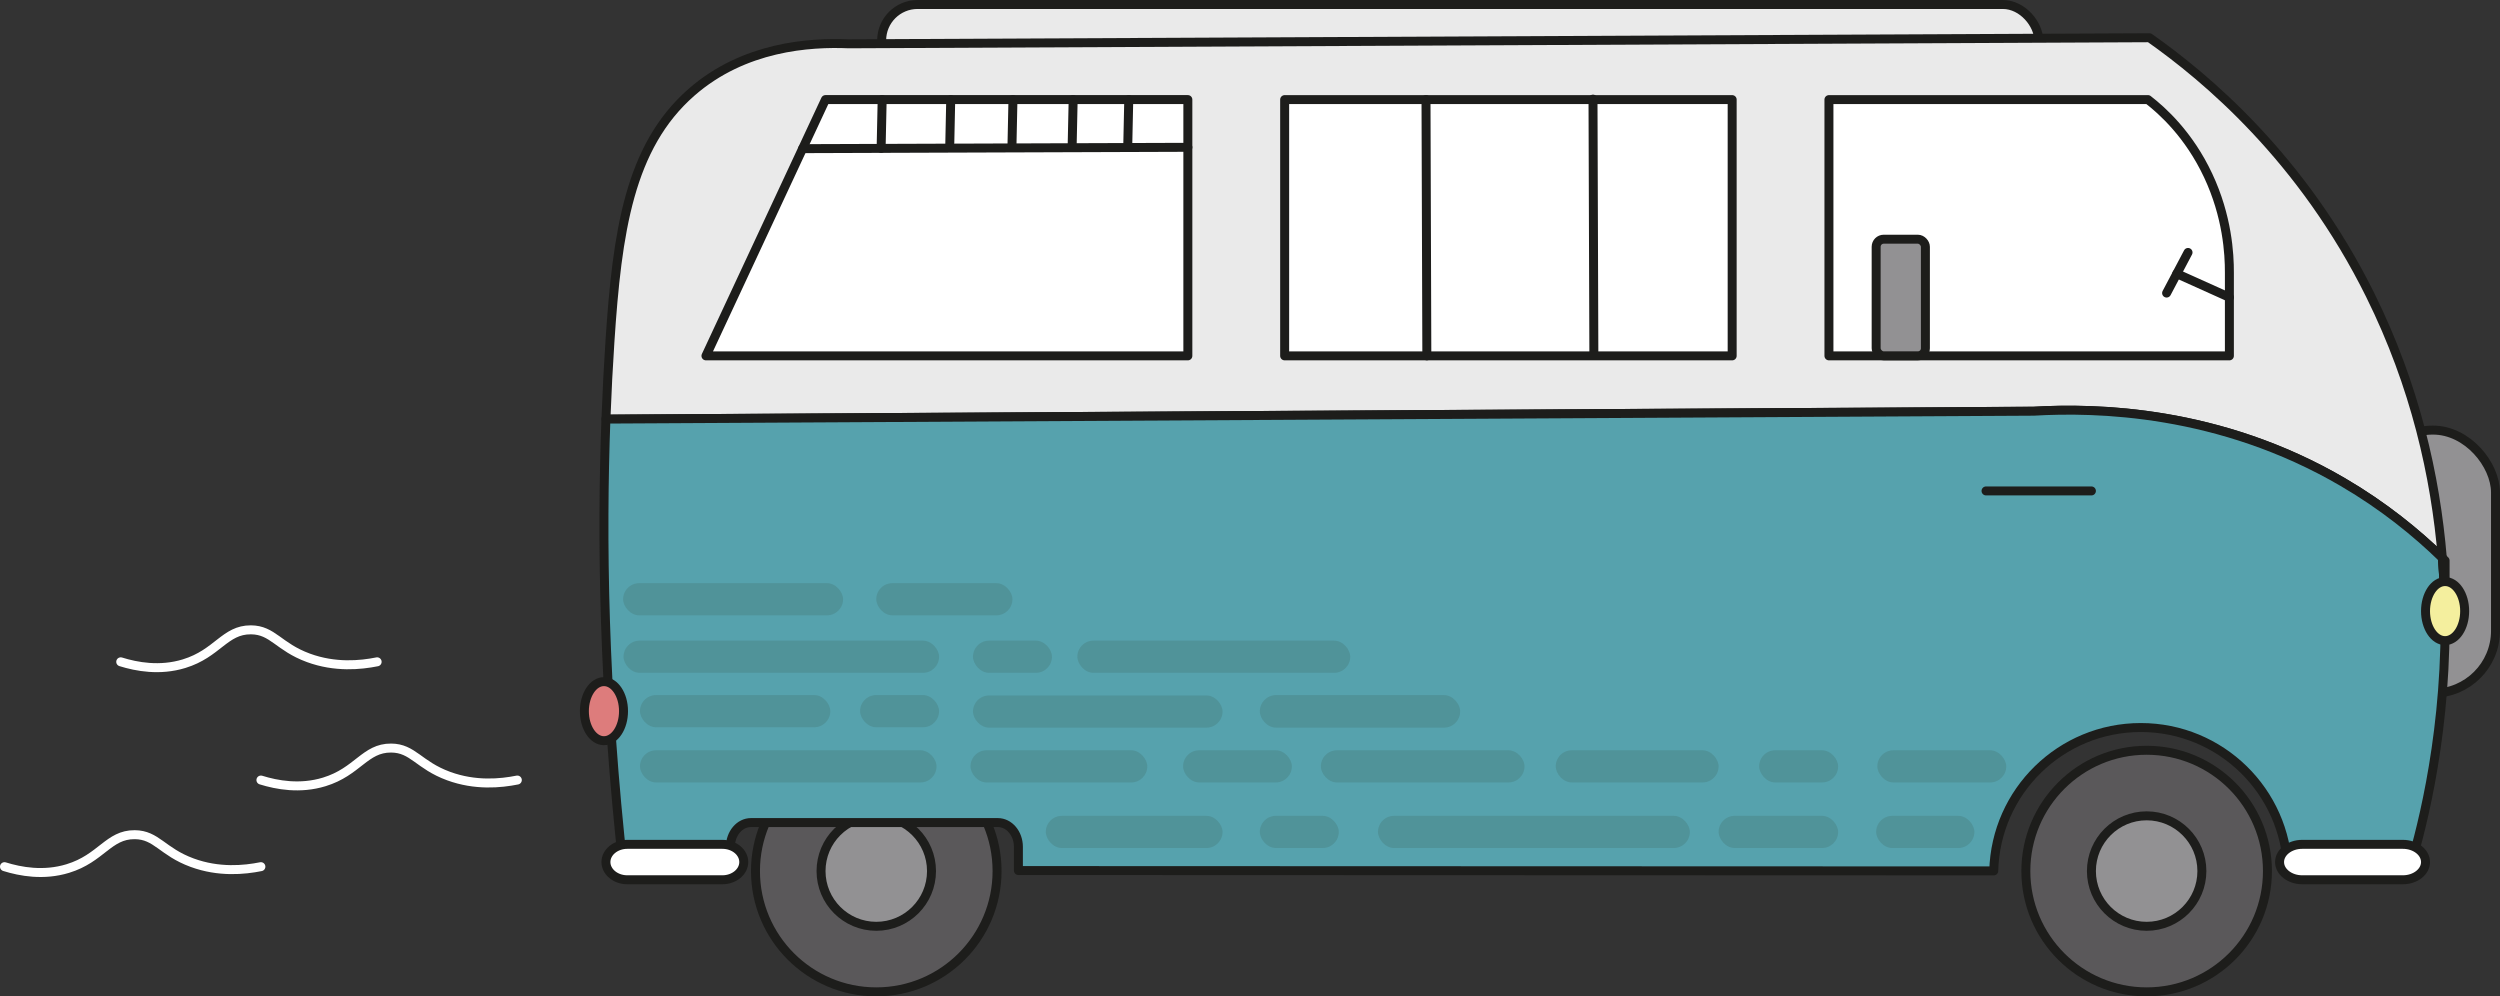 <?xml version="1.0" encoding="UTF-8"?>
<svg id="Calque_2" data-name="Calque 2" xmlns="http://www.w3.org/2000/svg" viewBox="0 0 835.5 332.99">
  <rect x="0" y="0" width="835.5" height="332.99" fill="#333333" stroke="none"/>
  <defs>
    <style>
      .cls-1, .cls-2 {
        fill: #eaeaea;
      }

      .cls-3 {
        fill: #929193;
      }

      .cls-3, .cls-4, .cls-5, .cls-6, .cls-7, .cls-8, .cls-9, .cls-2, .cls-10 {
        stroke: #1d1d1b;
      }

      .cls-3, .cls-4, .cls-5, .cls-6, .cls-7, .cls-8, .cls-9, .cls-2, .cls-10, .cls-11 {
        stroke-linecap: round;
        stroke-linejoin: round;
        stroke-width: 3px;
      }

      .cls-4 {
        fill: #8ba9b7;
      }

      .cls-5 {
        fill: #56a2ad;
      }

      .cls-6 {
        fill: #5a585a;
      }

      .cls-7 {
        fill: #dd7c7c;
      }

      .cls-8 {
        fill: #fff;
      }

      .cls-9 {
        fill: #f4ef9e;
      }

      .cls-10, .cls-11 {
        fill: none;
      }

      .cls-11 {
        stroke: #fff;
      }

      .cls-12 {
        fill: #487d7c;
        opacity: .41;
      }
    </style>
  </defs>
  <g id="Calque_2-2" data-name="Calque 2">
    <g>
      <rect class="cls-2" x="294.65" y="1.5" width="386.69" height="26.14" rx="12" ry="12"/>
      <circle class="cls-6" cx="717.41" cy="291.11" r="40.37"/>
      <circle class="cls-6" cx="292.85" cy="291.11" r="40.37"/>
      <circle class="cls-3" cx="292.85" cy="291.11" r="18.46"/>
      <rect class="cls-3" x="792.21" y="143.74" width="41.79" height="87.95" rx="20.89" ry="20.89"/>
      <g>
        <path class="cls-1" d="m792.19,98.72c-22.77-45.97-54.97-72.83-73.84-86.11-144.9.68-289.81,1.36-434.72,2.03-13.01-.55-34.98.83-52.56,16.22-20.72,18.15-24.82,46.56-27.23,83.29-.53,7.99-.99,16.64-1.34,25.92,159.04-.88,318.09-1.77,477.13-2.64,20.73-1.21,62.03-.47,103.38,23.71,13.68,8,24.64,16.97,33.21,25.31-2.27-27.33-9.08-57.53-24.04-87.73Z"/>
        <path class="cls-10" d="m792.19,98.72c-22.77-45.97-54.97-72.83-73.84-86.11-144.9.68-289.81,1.36-434.72,2.03-13.01-.55-34.98.83-52.56,16.22-20.72,18.15-24.82,46.56-27.23,83.29-.53,7.99-.99,16.64-1.34,25.92,159.04-.88,318.09-1.77,477.13-2.64,20.73-1.21,62.03-.47,103.38,23.71,13.68,8,24.64,16.97,33.21,25.31-2.27-27.33-9.08-57.53-24.04-87.73Z"/>
      </g>
      <path class="cls-5" d="m817.15,208.9c0,40.81-8.99,72.15-12.07,82.21l-40.49-.02c-.65-26.59-22.4-47.95-49.14-47.95s-48.47,21.35-49.14,47.92l-325.96-.12v-7.93c0-4.48-3.08-8.11-6.88-8.11h-82.49c-3.79,0-6.88,3.63-6.88,8.11v7.9h-35.72c-6.76-60.47-7.36-111.36-5.88-150.85,159.04-.88,318.09-1.77,477.13-2.64,20.73-1.21,62.03-.47,103.38,23.71,13.68,8,24.64,16.97,33.21,25.31.64,7.74.93,15.25.93,22.45Z"/>
      <path class="cls-4" d="m817.15,187.35v21.55c0-7.21-.28-14.72-.93-22.45.31.3.62.6.93.9Z"/>
      <circle class="cls-3" cx="717.41" cy="291.11" r="18.46"/>
      <ellipse class="cls-9" cx="817.15" cy="204.23" rx="6.54" ry="9.87"/>
      <ellipse class="cls-7" cx="201.84" cy="237.67" rx="6.54" ry="9.87"/>
      <path class="cls-8" d="m241.43,294.02h-31.79c-3.93,0-7.14-2.66-7.14-5.92h0c0-3.25,3.21-5.92,7.14-5.92h31.79c3.93,0,7.14,2.66,7.14,5.92h0c0,3.25-3.21,5.92-7.14,5.92Z"/>
      <path class="cls-8" d="m803.05,294.02h-33.66c-4.16,0-7.56-2.66-7.56-5.92h0c0-3.25,3.4-5.92,7.56-5.92h33.66c4.16,0,7.56,2.66,7.56,5.92h0c0,3.25-3.4,5.92-7.56,5.92Z"/>
      <rect class="cls-8" x="429.33" y="33.29" width="149.56" height="85.64"/>
      <polygon class="cls-8" points="275.87 33.28 235.93 118.93 396.98 118.93 396.98 33.28 275.87 33.28"/>
      <path class="cls-8" d="m717.86,33.29h-106.63v85.64h133.83v-27.82c.03-6.25-.68-18.78-7.09-32.44-6.46-13.78-15.44-21.76-20.12-25.38Z"/>
      <rect class="cls-3" x="627.01" y="79.94" width="16.46" height="38.98" rx="2.53" ry="2.53"/>
      <line class="cls-10" x1="268.23" y1="49.68" x2="396.98" y2="49.23"/>
      <line class="cls-10" x1="294.82" y1="33.29" x2="294.47" y2="49.59"/>
      <line class="cls-10" x1="317.73" y1="33.29" x2="317.41" y2="48.47"/>
      <line class="cls-10" x1="338.53" y1="33.29" x2="338.21" y2="48.26"/>
      <line class="cls-10" x1="358.65" y1="33.29" x2="358.32" y2="48.43"/>
      <line class="cls-10" x1="377.23" y1="33.29" x2="376.9" y2="48.52"/>
      <line class="cls-10" x1="476.57" y1="33.28" x2="476.85" y2="118.92"/>
      <line class="cls-10" x1="532.38" y1="33.13" x2="532.67" y2="118.76"/>
      <line class="cls-10" x1="745.06" y1="99.37" x2="727.49" y2="91.46"/>
      <line class="cls-10" x1="731.24" y1="84.37" x2="724.08" y2="97.94"/>
      <line class="cls-10" x1="663.73" y1="164.07" x2="698.95" y2="164.07"/>
      <rect class="cls-12" x="213.88" y="250.74" width="99.11" height="10.76" rx="5.38" ry="5.38"/>
      <rect class="cls-12" x="324.34" y="250.74" width="59.08" height="10.76" rx="5.38" ry="5.38"/>
      <rect class="cls-12" x="349.5" y="272.65" width="59.08" height="10.76" rx="5.38" ry="5.38"/>
      <rect class="cls-12" x="421.03" y="272.65" width="26.4" height="10.76" rx="5.38" ry="5.38"/>
      <rect class="cls-12" x="460.52" y="272.65" width="104.23" height="10.76" rx="5.38" ry="5.38"/>
      <rect class="cls-12" x="574.36" y="272.65" width="39.95" height="10.76" rx="5.38" ry="5.38"/>
      <rect class="cls-12" x="627.01" y="272.65" width="32.83" height="10.76" rx="5.38" ry="5.38"/>
      <rect class="cls-12" x="395.38" y="250.74" width="36.36" height="10.76" rx="5.38" ry="5.38"/>
      <rect class="cls-12" x="441.43" y="250.74" width="68.07" height="10.76" rx="5.38" ry="5.38"/>
      <rect class="cls-12" x="213.88" y="232.29" width="63.61" height="10.76" rx="5.38" ry="5.38"/>
      <rect class="cls-12" x="287.44" y="232.29" width="26.4" height="10.76" rx="5.38" ry="5.38"/>
      <rect class="cls-12" x="208.38" y="214.1" width="105.46" height="10.76" rx="5.38" ry="5.38"/>
      <rect class="cls-12" x="325.17" y="214.1" width="26.4" height="10.76" rx="5.38" ry="5.38"/>
      <rect class="cls-12" x="325.17" y="232.42" width="83.41" height="10.76" rx="5.38" ry="5.38"/>
      <rect class="cls-12" x="421.03" y="232.29" width="66.96" height="10.9" rx="5.45" ry="5.45"/>
      <rect class="cls-12" x="519.92" y="250.74" width="54.44" height="10.76" rx="5.38" ry="5.38"/>
      <rect class="cls-12" x="587.91" y="250.74" width="26.4" height="10.76" rx="5.38" ry="5.38"/>
      <rect class="cls-12" x="627.4" y="250.74" width="43.09" height="10.76" rx="5.38" ry="5.38"/>
      <rect class="cls-12" x="360.05" y="214.1" width="91.2" height="10.76" rx="5.38" ry="5.38"/>
      <rect class="cls-12" x="208.24" y="194.89" width="73.52" height="10.76" rx="5.38" ry="5.38"/>
      <rect class="cls-12" x="292.85" y="194.89" width="45.51" height="10.76" rx="5.38" ry="5.38"/>
    </g>
    <path class="cls-11" d="m1.5,289.64c5.33,1.66,13.04,3.11,21.17.62,11.18-3.42,13.6-11.37,22.34-11.31,7.34.05,9.2,5.69,19.21,9.36,8.93,3.28,17.41,2.45,22.97,1.33"/>
    <path class="cls-11" d="m87.2,260.69c5.33,1.66,13.04,3.11,21.17.62,11.18-3.42,13.6-11.37,22.34-11.31,7.34.05,9.2,5.69,19.21,9.36,8.93,3.28,17.41,2.45,22.97,1.33"/>
    <path class="cls-11" d="m40.35,221.18c5.33,1.66,13.04,3.11,21.17.62,11.18-3.42,13.6-11.37,22.34-11.31,7.34.05,9.2,5.69,19.21,9.36,8.93,3.28,17.41,2.45,22.97,1.33"/>
  </g>
</svg>